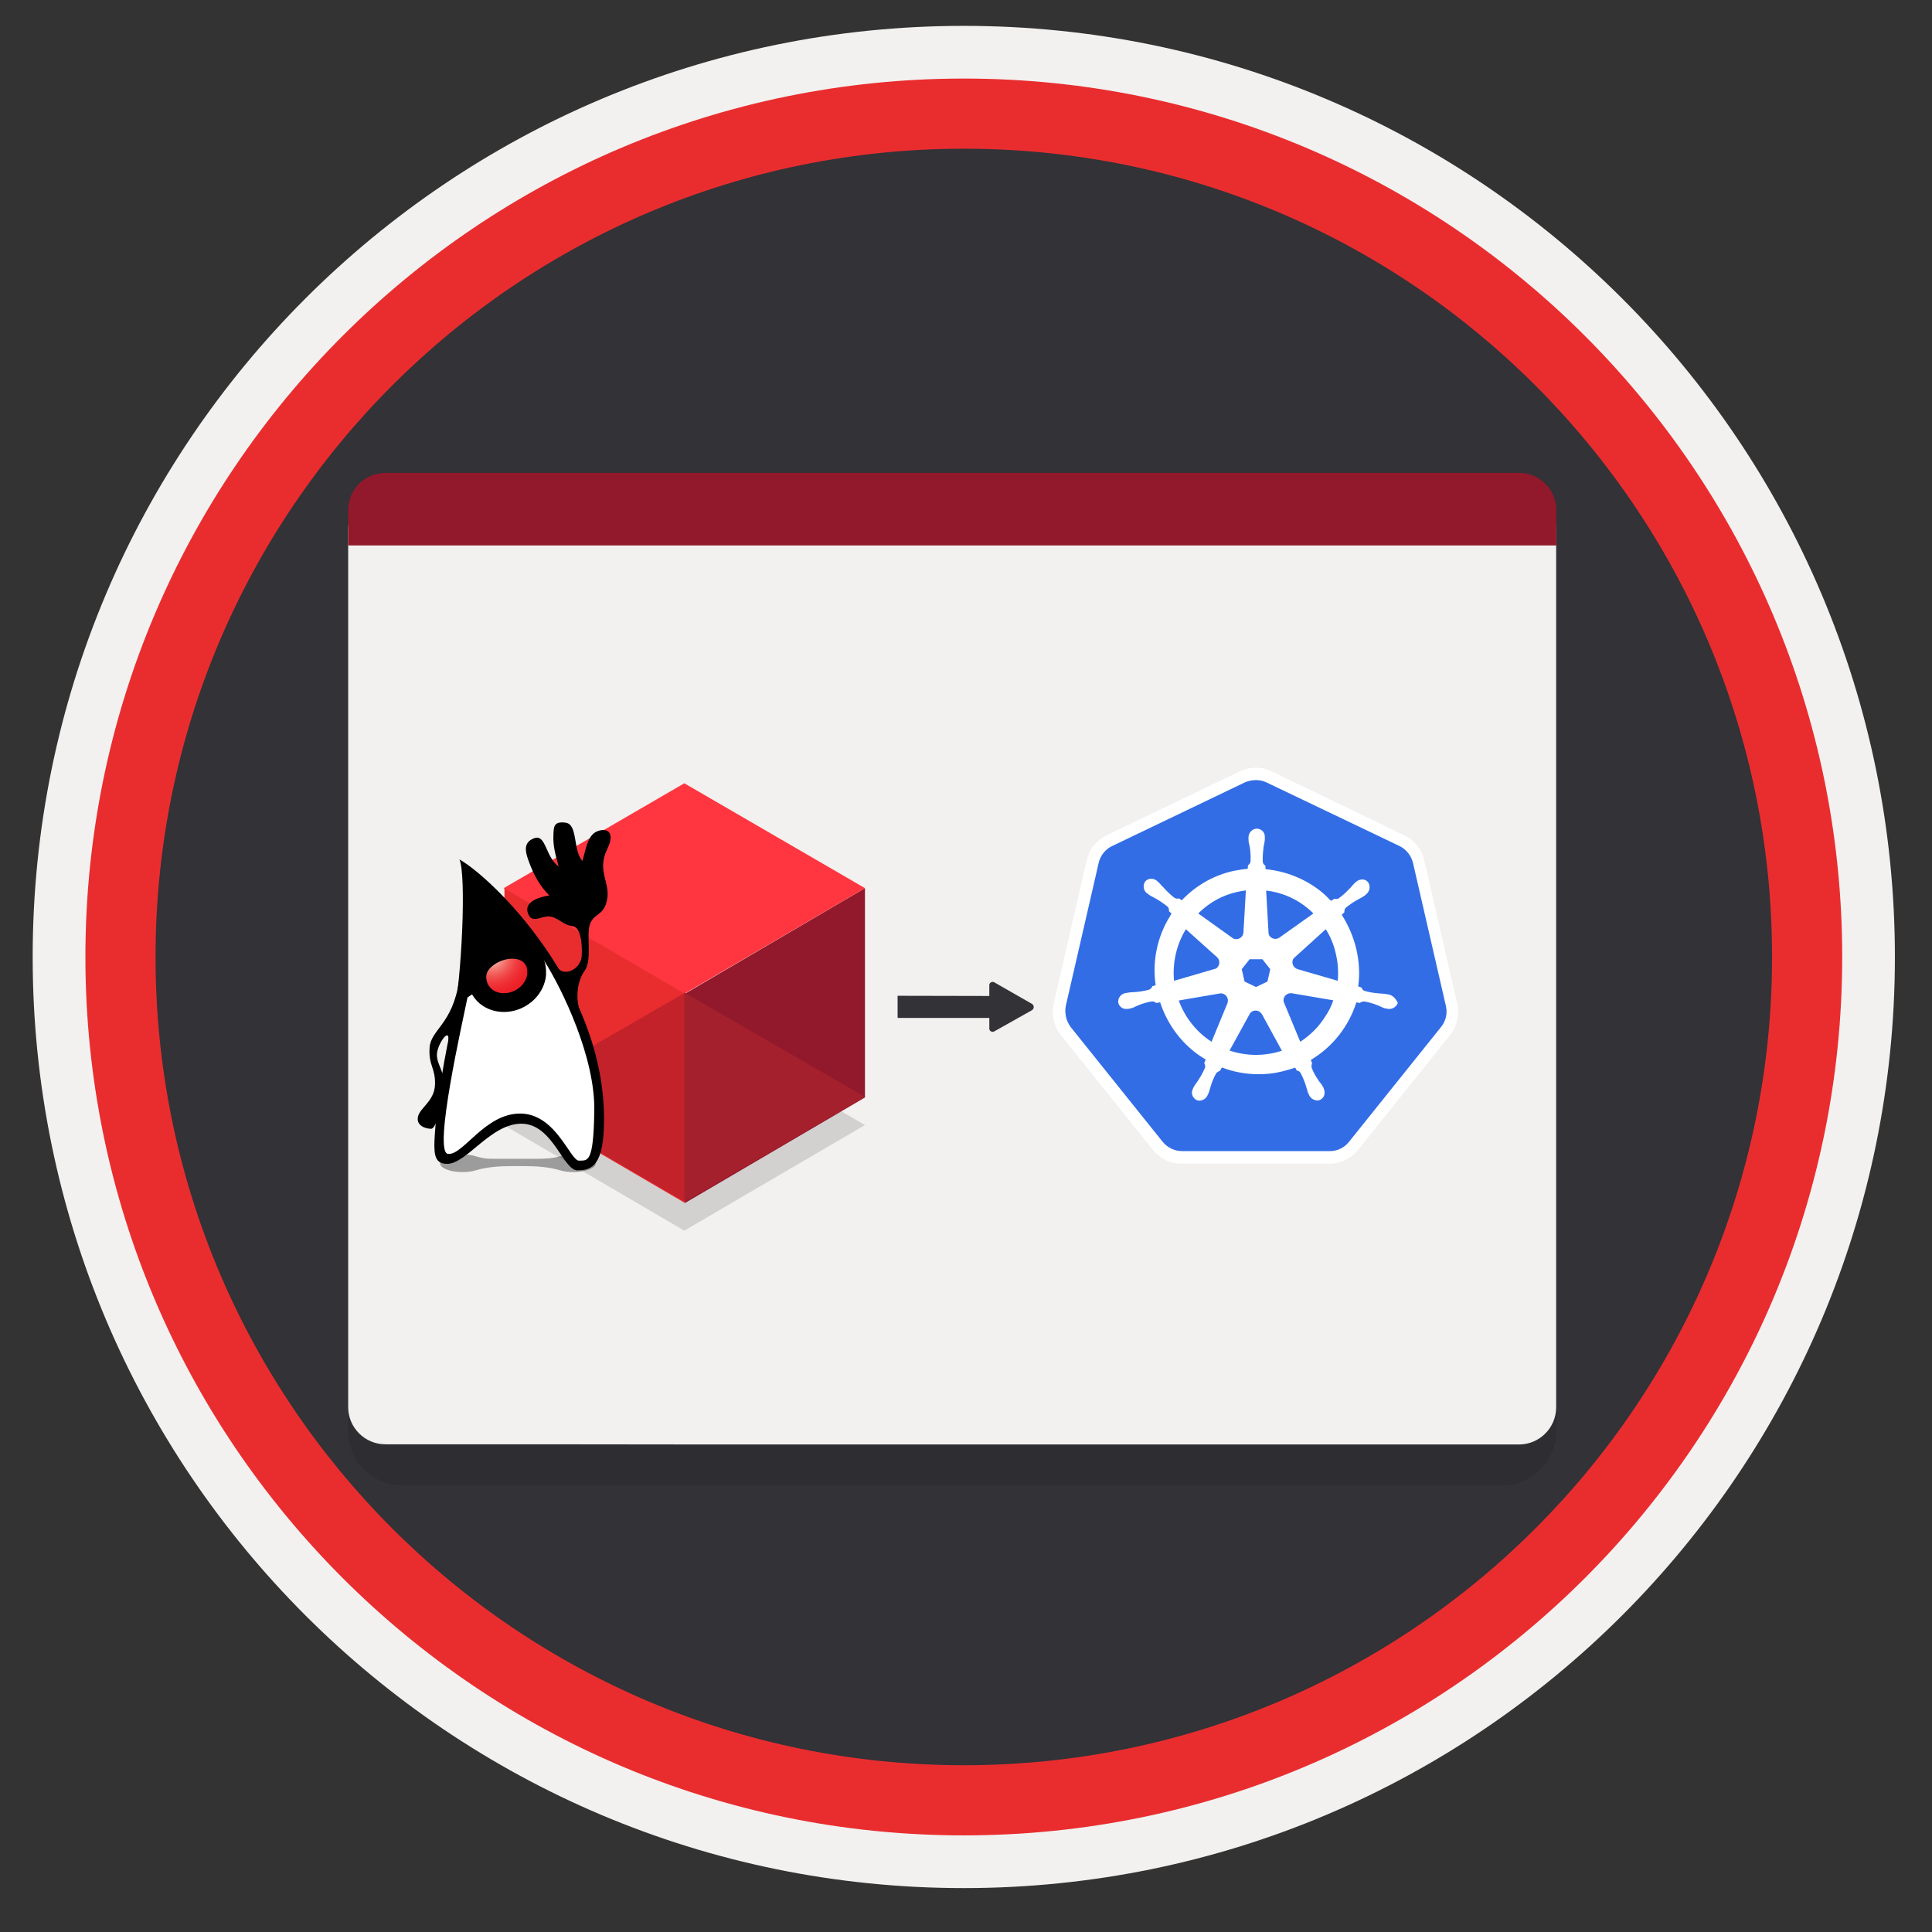 <svg width="103" height="103" viewBox="0 0 103 103" fill="none" xmlns="http://www.w3.org/2000/svg">
<rect x="0" y="0" width="103" height="103" fill="#333333" stroke="none"/>
<path d="M51.382 97.829C25.532 97.829 4.572 76.879 4.572 51.019C4.572 25.159 25.532 4.209 51.382 4.209C77.232 4.209 98.192 25.169 98.192 51.019C98.192 76.869 77.232 97.829 51.382 97.829Z" fill="#323237" stroke="#9B9BA0" stroke-width="0.3" stroke-miterlimit="10"/>
<path fill-rule="evenodd" clip-rule="evenodd" d="M97.282 51.019C97.282 76.369 76.732 96.919 51.382 96.919C26.032 96.919 5.482 76.369 5.482 51.019C5.482 25.669 26.032 5.119 51.382 5.119C76.732 5.119 97.282 25.669 97.282 51.019ZM51.382 1.379C78.802 1.379 101.022 23.599 101.022 51.019C101.022 78.439 78.792 100.659 51.382 100.659C23.962 100.659 1.742 78.429 1.742 51.019C1.742 23.599 23.962 1.379 51.382 1.379Z" fill="#F2F1F0"/>
<path fill-rule="evenodd" clip-rule="evenodd" d="M94.473 51.019C94.473 74.819 75.183 94.109 51.383 94.109C27.583 94.109 8.293 74.819 8.293 51.019C8.293 27.218 27.583 7.928 51.383 7.928C75.183 7.928 94.473 27.218 94.473 51.019ZM51.383 4.188C77.243 4.188 98.213 25.159 98.213 51.019C98.213 76.879 77.243 97.849 51.383 97.849C25.523 97.849 4.553 76.879 4.553 51.019C4.553 25.159 25.513 4.188 51.383 4.188Z" fill="#E92D2F"/>
<path opacity="0.2" d="M37.863 79.199H80.053C81.673 79.199 82.973 77.889 82.973 76.279V28.389H18.553V76.269C18.553 77.889 19.863 79.189 21.473 79.189H28.733L37.863 79.199Z" fill="#1F1D21"/>
<path d="M37.862 77.009H80.983C82.073 77.009 82.963 76.119 82.963 75.029V28.189C82.953 27.099 82.062 26.209 80.983 26.209H20.543C19.453 26.209 18.562 27.099 18.562 28.189V75.019C18.562 76.109 19.453 76.999 20.543 76.999H28.733L37.862 77.009Z" fill="#F2F1F0"/>
<path d="M82.972 27.189C82.972 26.099 82.082 25.209 80.993 25.209H20.543C19.453 25.209 18.562 26.099 18.562 27.189V29.079H82.972V27.189Z" fill="#91192B"/>
<path fill-rule="evenodd" clip-rule="evenodd" d="M63.032 61.709C62.522 61.709 62.042 61.479 61.732 61.079L56.842 54.979C56.522 54.579 56.402 54.049 56.522 53.549L58.272 45.939C58.382 45.439 58.722 45.019 59.182 44.799L66.252 41.409C66.712 41.189 67.242 41.189 67.702 41.409L74.772 44.789C75.232 45.009 75.572 45.429 75.682 45.929L77.432 53.539C77.552 54.039 77.432 54.569 77.112 54.969L72.222 61.069C71.902 61.459 71.432 61.699 70.922 61.699L63.032 61.709Z" fill="#326DE6"/>
<path fill-rule="evenodd" clip-rule="evenodd" d="M66.962 40.929C66.662 40.929 66.372 40.999 66.092 41.129L59.022 44.519C58.472 44.779 58.072 45.279 57.932 45.879L56.182 53.489C56.042 54.089 56.182 54.719 56.572 55.199L61.462 61.299C61.842 61.769 62.412 62.049 63.012 62.039H70.852C71.452 62.039 72.022 61.769 72.402 61.299L77.292 55.199C77.682 54.719 77.822 54.089 77.682 53.489L75.932 45.879C75.802 45.279 75.392 44.779 74.842 44.519L67.802 41.129C67.552 40.999 67.252 40.929 66.962 40.929ZM66.962 41.589C67.162 41.589 67.352 41.629 67.532 41.719L74.602 45.099C74.972 45.279 75.232 45.609 75.332 46.009L77.082 53.619C77.182 54.019 77.082 54.449 76.812 54.769L71.922 60.869C71.672 61.189 71.282 61.379 70.872 61.369H63.032C62.622 61.369 62.242 61.189 61.982 60.869L57.092 54.769C56.842 54.439 56.742 54.019 56.822 53.619L58.572 46.009C58.662 45.609 58.932 45.269 59.302 45.099L66.372 41.709C66.562 41.629 66.762 41.589 66.962 41.589Z" fill="white"/>
<path fill-rule="evenodd" clip-rule="evenodd" d="M70.661 54.179C70.321 54.729 69.861 55.189 69.321 55.539L68.441 53.419C68.391 53.249 68.481 53.069 68.641 52.989C68.701 52.959 68.771 52.949 68.841 52.949L71.081 53.329C70.981 53.629 70.841 53.919 70.661 54.179ZM67.941 56.129C67.621 56.199 67.291 56.239 66.961 56.239C66.481 56.239 66.011 56.159 65.551 56.009L66.651 54.009C66.761 53.879 66.941 53.839 67.101 53.909C67.171 53.949 67.221 53.999 67.271 54.059L68.341 56.019C68.221 56.059 68.081 56.089 67.941 56.129ZM62.841 53.339L65.061 52.959C65.241 52.949 65.411 53.069 65.451 53.249C65.471 53.329 65.461 53.399 65.441 53.479L64.591 55.539C63.781 55.019 63.171 54.239 62.841 53.339ZM63.221 49.539L64.881 51.029C65.031 51.159 65.051 51.389 64.921 51.549C64.881 51.609 64.821 51.649 64.751 51.659L62.591 52.289C62.501 51.329 62.721 50.359 63.221 49.539ZM65.971 47.549C66.121 47.519 66.261 47.489 66.421 47.469L66.291 49.709C66.281 49.909 66.111 50.069 65.911 50.069C65.851 50.069 65.791 50.059 65.741 50.029L63.881 48.699C64.461 48.119 65.181 47.719 65.971 47.549ZM70.021 48.699L68.191 49.999C68.031 50.099 67.821 50.059 67.701 49.919C67.661 49.879 67.641 49.819 67.631 49.769L67.501 47.479C68.461 47.589 69.341 48.019 70.021 48.699ZM71.221 50.869C71.331 51.329 71.361 51.809 71.321 52.289L69.181 51.669C68.991 51.609 68.871 51.419 68.911 51.219C68.921 51.159 68.951 51.109 68.991 51.069L70.681 49.539C70.941 49.949 71.121 50.399 71.221 50.869ZM67.571 52.329L66.961 52.619L66.351 52.329L66.201 51.669L66.621 51.139H67.301L67.721 51.669L67.571 52.329ZM74.041 53.019H74.031C74.021 53.019 74.001 53.019 74.001 53.009C73.971 53.009 73.941 52.999 73.921 52.999C73.831 52.979 73.741 52.979 73.651 52.969C73.601 52.969 73.561 52.969 73.511 52.959H73.501C73.241 52.939 72.991 52.899 72.751 52.829C72.681 52.799 72.621 52.749 72.601 52.679C72.601 52.669 72.591 52.669 72.591 52.649L72.411 52.589C72.501 51.929 72.461 51.259 72.311 50.609C72.161 49.959 71.891 49.339 71.531 48.769L71.671 48.639V48.609C71.671 48.529 71.691 48.459 71.741 48.399C71.941 48.239 72.151 48.089 72.371 47.969C72.411 47.939 72.451 47.929 72.501 47.899C72.581 47.859 72.661 47.809 72.741 47.759C72.751 47.749 72.781 47.729 72.811 47.699C72.821 47.689 72.841 47.689 72.841 47.669C73.031 47.519 73.071 47.239 72.941 47.039C72.861 46.939 72.741 46.879 72.621 46.889C72.511 46.889 72.401 46.929 72.311 46.999L72.281 47.029C72.251 47.039 72.241 47.069 72.211 47.089C72.151 47.149 72.091 47.219 72.031 47.289C72.001 47.329 71.971 47.359 71.931 47.389C71.761 47.579 71.571 47.749 71.371 47.889C71.331 47.919 71.291 47.929 71.241 47.929C71.211 47.929 71.181 47.929 71.161 47.919H71.131L70.961 48.029C70.781 47.839 70.591 47.659 70.391 47.499C69.551 46.839 68.531 46.439 67.471 46.339L67.461 46.159L67.431 46.129C67.371 46.089 67.331 46.019 67.321 45.949C67.311 45.699 67.331 45.439 67.361 45.189V45.179C67.361 45.129 67.371 45.079 67.391 45.039C67.401 44.959 67.421 44.869 67.431 44.769V44.639C67.451 44.399 67.271 44.199 67.041 44.179C66.911 44.169 66.781 44.219 66.691 44.319C66.611 44.409 66.561 44.519 66.561 44.639V44.749C66.561 44.839 66.571 44.929 66.601 45.019C66.611 45.059 66.611 45.099 66.631 45.159V45.169C66.671 45.419 66.681 45.669 66.671 45.929C66.661 45.999 66.621 46.069 66.561 46.109L66.531 46.139L66.521 46.319C66.271 46.339 66.011 46.379 65.771 46.429C64.711 46.659 63.751 47.209 63.001 47.999L62.861 47.899H62.831C62.801 47.899 62.771 47.909 62.751 47.909C62.701 47.909 62.661 47.889 62.621 47.869C62.421 47.719 62.231 47.539 62.061 47.349C62.031 47.309 62.001 47.279 61.961 47.249C61.901 47.179 61.841 47.119 61.781 47.049C61.771 47.039 61.741 47.019 61.711 46.989C61.701 46.979 61.681 46.979 61.681 46.959C61.591 46.889 61.491 46.849 61.371 46.849C61.241 46.849 61.131 46.899 61.051 46.999C60.911 47.199 60.961 47.479 61.151 47.629C61.161 47.629 61.161 47.639 61.181 47.639C61.211 47.649 61.221 47.679 61.251 47.699C61.331 47.749 61.411 47.799 61.491 47.839C61.531 47.859 61.581 47.879 61.621 47.909C61.841 48.029 62.051 48.179 62.251 48.339C62.301 48.399 62.331 48.469 62.321 48.549V48.579L62.461 48.709C62.431 48.739 62.411 48.779 62.391 48.819C61.701 49.919 61.421 51.229 61.611 52.519L61.431 52.579C61.431 52.589 61.421 52.589 61.421 52.609C61.391 52.679 61.331 52.729 61.271 52.759C61.021 52.829 60.771 52.869 60.521 52.889H60.511C60.461 52.889 60.421 52.889 60.371 52.899C60.281 52.899 60.191 52.909 60.101 52.929C60.071 52.929 60.041 52.939 60.021 52.939C60.001 52.939 59.991 52.939 59.981 52.949C59.741 52.999 59.581 53.229 59.621 53.469C59.671 53.669 59.861 53.809 60.071 53.789C60.111 53.789 60.151 53.789 60.181 53.779C60.191 53.779 60.211 53.779 60.211 53.769C60.241 53.769 60.271 53.759 60.291 53.759C60.381 53.739 60.461 53.699 60.541 53.659C60.581 53.649 60.621 53.619 60.671 53.599H60.681C60.911 53.499 61.161 53.429 61.411 53.389H61.441C61.511 53.389 61.571 53.419 61.621 53.459C61.631 53.459 61.631 53.469 61.651 53.469L61.851 53.439C62.191 54.479 62.821 55.399 63.681 56.079C63.871 56.229 64.071 56.359 64.281 56.489L64.201 56.669C64.201 56.679 64.211 56.679 64.211 56.699C64.251 56.769 64.261 56.849 64.241 56.929C64.141 57.159 64.021 57.379 63.881 57.589V57.599C63.851 57.639 63.821 57.669 63.801 57.709C63.741 57.779 63.701 57.849 63.651 57.939C63.631 57.959 63.621 57.979 63.611 58.009C63.611 58.019 63.601 58.029 63.601 58.039C63.481 58.259 63.561 58.519 63.781 58.639C63.831 58.669 63.891 58.679 63.951 58.679C64.131 58.669 64.291 58.569 64.371 58.409C64.371 58.399 64.381 58.389 64.381 58.379C64.391 58.349 64.401 58.329 64.421 58.309C64.451 58.229 64.481 58.139 64.501 58.059L64.541 57.929C64.611 57.689 64.711 57.449 64.831 57.229C64.881 57.169 64.941 57.129 65.011 57.099C65.021 57.099 65.021 57.099 65.041 57.089L65.141 56.909C65.761 57.149 66.431 57.269 67.101 57.269C67.511 57.269 67.921 57.229 68.321 57.129C68.571 57.069 68.811 56.999 69.051 56.919L69.131 57.069C69.141 57.069 69.141 57.069 69.161 57.079C69.241 57.089 69.301 57.139 69.341 57.209C69.461 57.429 69.551 57.669 69.631 57.909V57.919L69.671 58.049C69.691 58.139 69.721 58.219 69.751 58.299C69.761 58.329 69.781 58.339 69.791 58.369C69.791 58.379 69.801 58.389 69.801 58.399C69.881 58.559 70.041 58.659 70.221 58.669C70.281 58.669 70.341 58.659 70.391 58.629C70.491 58.579 70.571 58.489 70.601 58.379C70.631 58.259 70.621 58.139 70.571 58.029C70.571 58.019 70.561 58.019 70.561 57.999C70.551 57.969 70.541 57.949 70.521 57.929C70.481 57.849 70.431 57.769 70.371 57.709C70.341 57.669 70.311 57.639 70.291 57.599V57.589C70.141 57.389 70.021 57.159 69.931 56.929C69.911 56.859 69.921 56.779 69.941 56.709C69.941 56.699 69.951 56.699 69.951 56.679L69.881 56.509C71.041 55.819 71.901 54.729 72.311 53.439L72.481 53.469C72.491 53.469 72.491 53.459 72.511 53.459C72.561 53.419 72.631 53.399 72.691 53.389H72.721C72.971 53.429 73.211 53.499 73.451 53.599H73.461C73.501 53.609 73.541 53.639 73.591 53.659C73.671 53.699 73.751 53.729 73.841 53.759C73.871 53.759 73.901 53.769 73.921 53.769C73.941 53.769 73.951 53.769 73.961 53.779C74.001 53.789 74.031 53.799 74.071 53.789C74.271 53.789 74.451 53.659 74.521 53.469C74.421 53.249 74.261 53.069 74.041 53.019Z" fill="white"/>
<path opacity="0.15" d="M46.114 59.979L36.483 65.609L26.854 59.979L36.483 54.389L46.114 59.979Z" fill="#1F1D20"/>
<path d="M46.114 47.349V58.509L36.514 64.139V52.979L46.114 47.349Z" fill="#91192B"/>
<path d="M46.114 47.349L36.483 52.979L26.854 47.349L36.483 41.759L46.114 47.349Z" fill="#FF3640"/>
<path d="M36.523 52.979V64.139L26.893 58.509V47.349L36.523 52.979Z" fill="#E92D2F"/>
<path d="M26.893 58.479L36.523 52.919V64.079L26.893 58.479Z" fill="#C4222A"/>
<path d="M46.114 58.479L36.484 52.919V64.079L46.114 58.479Z" fill="#A5202D"/>
<path d="M55.014 53.518L53.004 52.368C52.894 52.308 52.743 52.388 52.743 52.518V53.098L47.853 53.088V54.258C47.913 54.258 47.883 54.258 47.853 54.268H52.743V54.838C52.743 54.968 52.883 55.048 53.004 54.988L55.014 53.858C55.144 53.778 55.144 53.598 55.014 53.518Z" fill="#323237"/>
<path opacity="0.4" d="M30.563 61.548C30.303 61.548 30.063 61.578 29.873 61.638C29.473 61.758 29.063 61.778 28.643 61.778H26.153C25.873 61.778 25.603 61.718 25.343 61.638C25.153 61.578 24.903 61.548 24.653 61.548C23.993 61.548 23.463 61.768 23.463 62.018C23.463 62.278 23.993 62.488 24.653 62.488C24.903 62.488 25.143 62.458 25.343 62.398C25.983 62.208 26.653 62.168 27.323 62.168H27.903C28.573 62.168 29.243 62.208 29.883 62.398C30.073 62.458 30.313 62.488 30.573 62.488C31.233 62.488 31.763 62.268 31.763 62.018C31.743 61.768 31.213 61.548 30.563 61.548Z" fill="#1F1D20"/>
<path fill-rule="evenodd" clip-rule="evenodd" d="M24.493 45.818C24.873 46.618 24.613 52.238 24.173 54.198C23.723 56.168 23.273 58.678 23.163 60.788C23.123 61.688 23.253 62.048 23.843 62.048C24.883 62.048 26.193 59.858 27.843 59.908C29.493 59.958 30.023 62.418 30.803 62.398C31.583 62.378 32.193 62.108 32.203 59.718C32.233 52.588 26.243 46.798 24.493 45.818Z" fill="black"/>
<path fill-rule="evenodd" clip-rule="evenodd" d="M29.682 51.528C30.042 52.138 30.972 51.668 31.012 50.968C31.052 50.278 30.952 49.398 30.502 49.368C30.052 49.338 29.722 48.888 29.282 48.858C28.832 48.828 28.352 49.278 28.142 48.678C27.932 48.088 28.712 47.828 29.282 47.738C28.772 47.228 28.472 46.658 28.242 46.058C28.012 45.468 27.842 44.918 28.482 44.688C29.112 44.458 29.062 45.658 29.782 46.198C29.562 45.388 29.492 45.058 29.502 44.588C29.522 44.118 29.482 43.768 30.152 43.858C30.822 43.948 30.532 45.338 31.052 45.898C31.212 45.358 31.302 44.688 31.682 44.408C32.062 44.128 32.932 44.118 32.372 45.268C31.812 46.418 32.532 47.028 32.372 47.928C32.212 48.828 31.682 48.668 31.462 49.248C31.232 49.828 31.592 51.148 31.172 51.748C30.752 52.338 30.672 53.258 30.942 53.988C30.122 53.198 29.682 51.528 29.682 51.528Z" fill="black"/>
<path fill-rule="evenodd" clip-rule="evenodd" d="M24.472 52.298C24.132 54.608 22.962 54.888 22.902 55.858C22.842 56.818 23.212 56.908 23.192 57.808C23.172 58.698 22.382 59.058 22.282 59.538C22.182 60.018 22.692 60.178 22.982 60.178C23.272 60.178 23.562 58.908 23.682 58.088C23.802 57.278 23.292 56.798 23.292 56.238C23.292 55.678 24.022 54.658 23.892 55.548C24.502 54.578 24.792 53.358 24.472 52.298Z" fill="black"/>
<path fill-rule="evenodd" clip-rule="evenodd" d="M24.923 53.178C24.673 54.438 23.073 61.428 23.883 61.517C24.693 61.608 25.853 59.347 27.753 59.367C29.653 59.388 30.403 61.898 30.873 61.877C31.333 61.858 31.643 62.038 31.683 59.218C31.733 56.398 30.003 52.778 28.993 51.188C27.603 51.278 26.113 52.377 24.923 53.178Z" fill="white"/>
<path d="M28.983 51.658C28.913 50.868 28.323 50.388 27.573 50.268C26.853 50.148 26.063 50.498 25.553 50.998C24.983 51.568 24.963 52.368 25.363 53.048C25.763 53.718 26.633 53.938 27.343 53.768C28.313 53.528 29.043 52.678 28.983 51.658Z" fill="black"/>
<path d="M28.612 51.948C28.542 52.658 27.972 53.228 27.292 53.398C26.572 53.578 25.772 53.298 25.502 52.548C25.372 52.168 25.392 51.778 25.622 51.448C25.812 51.168 26.122 50.948 26.432 50.808C27.062 50.518 27.972 50.488 28.412 51.128C28.592 51.378 28.622 51.658 28.612 51.948Z" fill="url(#paint0_radial)" stroke="black"/>
<defs>
<radialGradient id="paint0_radial" cx="0" cy="0" r="1" gradientUnits="userSpaceOnUse" gradientTransform="translate(26.251 51.017) scale(2.494)">
<stop stop-color="white"/>
<stop offset="0.06" stop-color="#FBC8B4"/>
<stop offset="0.071" stop-color="#FBC3B0"/>
<stop offset="0.183" stop-color="#F7978B"/>
<stop offset="0.299" stop-color="#F4716B"/>
<stop offset="0.42" stop-color="#F15251"/>
<stop offset="0.545" stop-color="#EF3A3D"/>
<stop offset="0.678" stop-color="#EE292F"/>
<stop offset="0.822" stop-color="#ED1F27"/>
<stop offset="1" stop-color="#ED1C24"/>
</radialGradient>
</defs>
</svg>
